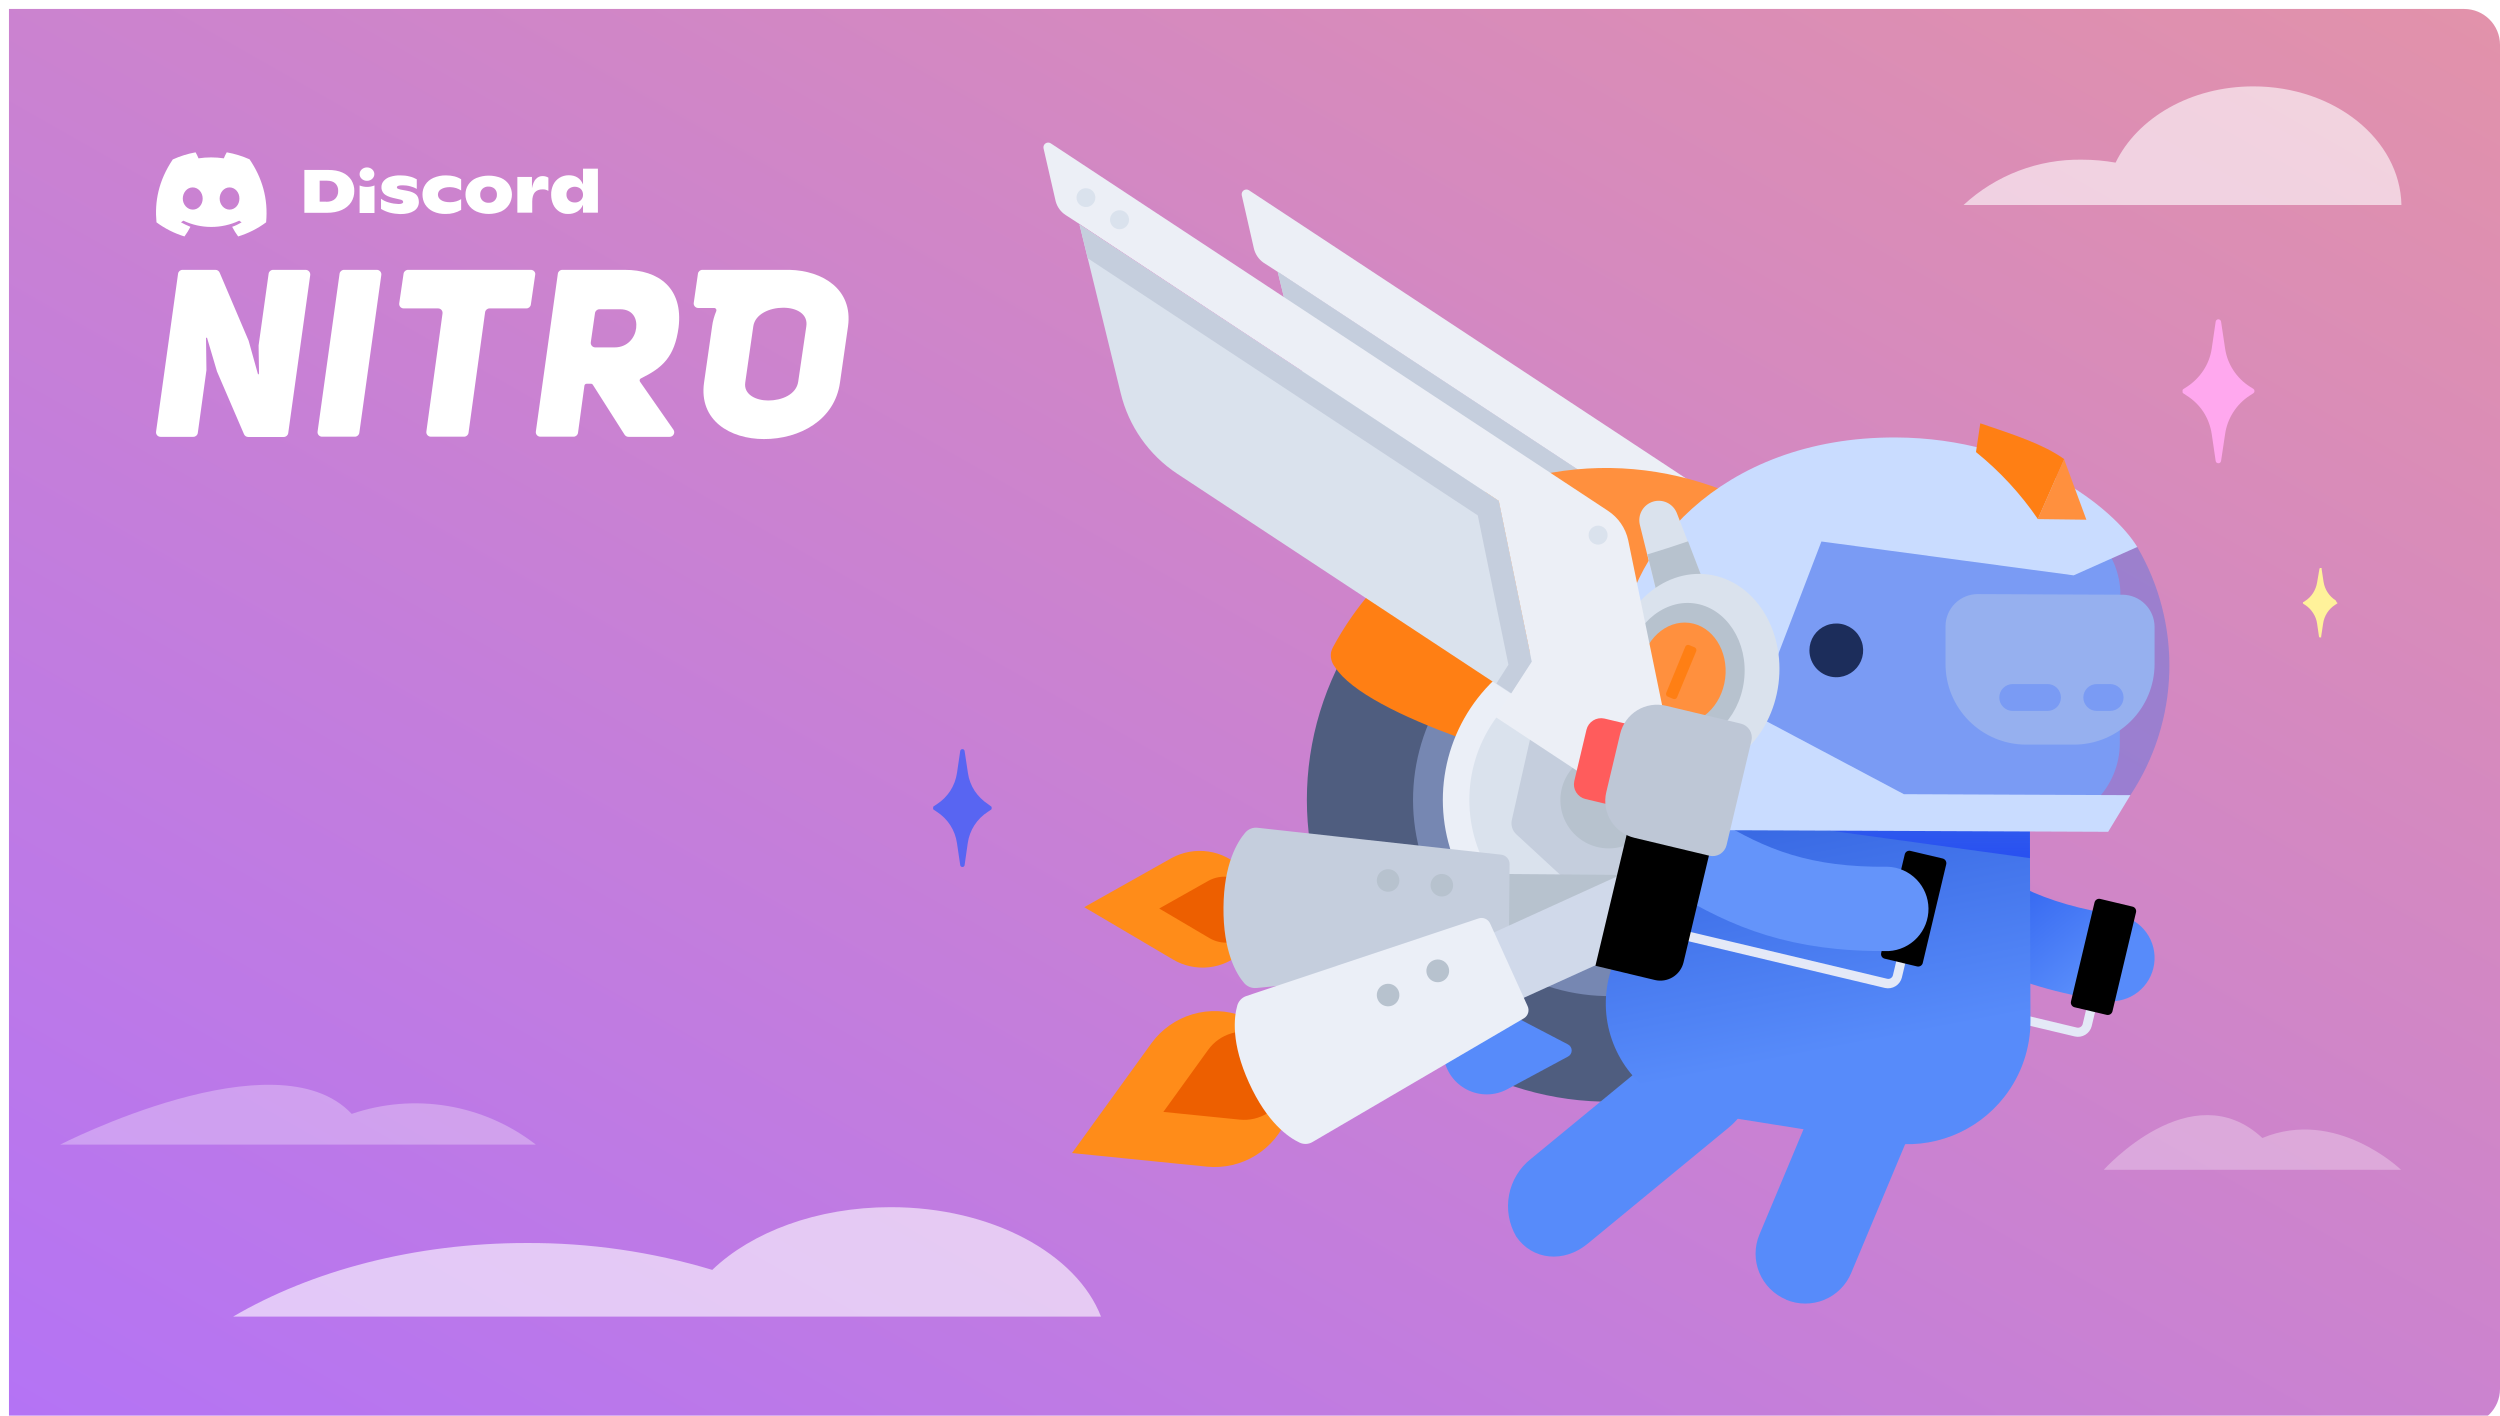 <svg width="279" height="158" viewBox="0 0 279 158" fill="none" xmlns="http://www.w3.org/2000/svg">
<g filter="url(#filter0_d)">
<path d="M1 0H275C277.209 0 279 1.791 279 4V154C279 156.209 277.209 158 275 158H1V0Z" fill="url(#paint0_linear)"/>
<path d="M88.12 29.115H78.386C78.137 29.115 77.92 29.302 77.889 29.552L77.423 32.795C77.377 33.092 77.609 33.372 77.92 33.372H79.705C79.892 33.372 80 33.56 79.938 33.715C79.721 34.23 79.55 34.807 79.472 35.415L78.572 41.7C77.982 45.91 81.46 48 85.263 48C89.238 48 93.15 45.895 93.74 41.7L94.641 35.415C95.2 31.298 91.831 29.209 88.12 29.115ZM89.983 35.431L89.083 41.575C88.881 43.025 87.251 43.696 85.745 43.696C84.347 43.696 82.981 43.025 83.168 41.7L84.068 35.415C84.27 34.043 85.9 33.341 87.406 33.341C88.912 33.341 90.201 34.043 89.983 35.431Z" fill="white"/>
<path d="M34.107 29.115H30.474C30.226 29.115 30.009 29.302 29.978 29.552L28.86 37.552V37.567L28.906 40.655C28.906 40.718 28.86 40.78 28.798 40.795L27.758 37.068V37.053L24.513 29.427C24.435 29.24 24.249 29.115 24.047 29.115H20.367C20.119 29.115 19.902 29.302 19.871 29.552L17.418 47.174C17.371 47.486 17.619 47.751 17.914 47.751H21.578C21.827 47.751 22.044 47.563 22.075 47.314L23.038 40.312V40.297L22.991 36.71L23.1 36.678L24.202 40.406V40.421L27.23 47.454C27.307 47.642 27.494 47.766 27.695 47.766H31.67C31.918 47.766 32.136 47.579 32.167 47.33L34.62 29.708C34.666 29.396 34.418 29.115 34.107 29.115Z" fill="white"/>
<path d="M42.056 29.115H38.392C38.144 29.115 37.927 29.302 37.895 29.552L35.443 47.158C35.396 47.47 35.644 47.735 35.939 47.735H39.603C39.852 47.735 40.069 47.548 40.1 47.298L42.553 29.692C42.6 29.396 42.367 29.115 42.056 29.115Z" fill="white"/>
<path d="M59.243 29.115H45.534C45.286 29.115 45.068 29.302 45.037 29.552L44.556 32.842C44.509 33.154 44.742 33.419 45.053 33.419H48.887C49.198 33.419 49.431 33.684 49.384 33.996L47.583 47.158C47.537 47.47 47.785 47.735 48.08 47.735H51.791C52.039 47.735 52.257 47.548 52.288 47.298L54.135 33.856C54.166 33.606 54.383 33.419 54.632 33.419H58.746C58.995 33.419 59.212 33.232 59.243 32.983L59.724 29.692C59.802 29.396 59.553 29.115 59.243 29.115Z" fill="white"/>
<path d="M69.723 29.115H62.752C62.503 29.115 62.286 29.302 62.255 29.552L59.802 47.158C59.755 47.47 60.004 47.735 60.299 47.735H64.009C64.258 47.735 64.475 47.548 64.506 47.298L65.22 42.043C65.236 41.918 65.344 41.825 65.469 41.825H65.95C66.043 41.825 66.121 41.871 66.167 41.949L69.707 47.517C69.8 47.657 69.955 47.751 70.142 47.751H74.737C75.141 47.751 75.389 47.283 75.156 46.955L71.43 41.606C71.337 41.482 71.384 41.294 71.523 41.232C73.899 40.062 75.281 38.877 75.731 35.54C76.259 31.174 73.542 29.115 69.723 29.115ZM70.996 35.618C70.871 36.694 70.033 37.77 68.589 37.77H66.431C66.121 37.77 65.888 37.489 65.934 37.193L66.4 33.949C66.431 33.7 66.648 33.513 66.897 33.513H69.21C70.576 33.513 71.135 34.495 70.996 35.618Z" fill="white"/>
<path d="M33.968 17.965H36.607C37.243 17.965 37.787 18.058 38.222 18.261C38.625 18.433 38.967 18.729 39.215 19.103C39.433 19.477 39.557 19.898 39.541 20.32C39.541 20.756 39.433 21.177 39.2 21.552C38.951 21.941 38.579 22.238 38.16 22.425C37.694 22.643 37.104 22.752 36.421 22.752H33.968V17.965ZM36.405 21.52C36.84 21.52 37.166 21.411 37.399 21.193C37.632 20.959 37.756 20.647 37.74 20.304C37.756 19.992 37.647 19.696 37.43 19.477C37.228 19.275 36.917 19.166 36.498 19.166H35.675V21.505H36.405V21.52Z" fill="white"/>
<path d="M43.516 22.737C43.174 22.643 42.833 22.503 42.522 22.316V21.177C42.786 21.38 43.096 21.52 43.407 21.599C43.764 21.708 44.121 21.754 44.494 21.77C44.618 21.77 44.742 21.754 44.866 21.708C44.944 21.661 44.991 21.614 44.991 21.552C44.991 21.489 44.975 21.427 44.928 21.38C44.851 21.318 44.758 21.287 44.665 21.271L43.857 21.084C43.392 20.975 43.066 20.819 42.864 20.632C42.662 20.429 42.553 20.148 42.569 19.867C42.569 19.618 42.662 19.368 42.833 19.181C43.034 18.963 43.283 18.807 43.562 18.729C43.919 18.62 44.292 18.558 44.68 18.573C45.037 18.573 45.379 18.604 45.72 18.698C46 18.76 46.264 18.869 46.512 19.01V20.086C46.279 19.945 46.031 19.852 45.782 19.79C45.503 19.712 45.208 19.68 44.928 19.68C44.509 19.68 44.292 19.758 44.292 19.899C44.292 19.961 44.323 20.023 44.385 20.055C44.494 20.101 44.618 20.133 44.742 20.164L45.425 20.288C45.86 20.366 46.202 20.507 46.419 20.694C46.636 20.881 46.745 21.177 46.745 21.552C46.745 21.957 46.543 22.331 46.202 22.534C45.844 22.768 45.332 22.893 44.665 22.893C44.276 22.877 43.888 22.83 43.516 22.737Z" fill="white"/>
<path d="M48.329 22.597C47.971 22.425 47.661 22.16 47.444 21.817C47.242 21.489 47.149 21.099 47.149 20.71C47.149 20.32 47.242 19.945 47.459 19.618C47.676 19.275 47.987 19.025 48.36 18.854C48.81 18.667 49.291 18.558 49.773 18.573C50.456 18.573 51.014 18.713 51.465 19.01V20.257C51.294 20.148 51.108 20.055 50.906 19.992C50.688 19.93 50.456 19.883 50.223 19.883C49.803 19.883 49.477 19.961 49.229 20.117C48.888 20.304 48.779 20.725 48.965 21.068C49.027 21.177 49.12 21.271 49.229 21.333C49.462 21.489 49.788 21.567 50.238 21.567C50.471 21.567 50.688 21.536 50.906 21.474C51.108 21.411 51.294 21.333 51.465 21.224V22.425C50.937 22.737 50.347 22.893 49.741 22.877C49.26 22.893 48.763 22.799 48.329 22.597Z" fill="white"/>
<path d="M53.157 22.597C52.784 22.425 52.474 22.16 52.257 21.817C52.055 21.489 51.946 21.099 51.946 20.71C51.946 20.32 52.039 19.945 52.257 19.618C52.474 19.291 52.784 19.025 53.157 18.869C54.042 18.511 55.051 18.511 55.936 18.869C56.293 19.025 56.604 19.291 56.821 19.618C57.023 19.945 57.132 20.335 57.132 20.71C57.132 21.099 57.023 21.489 56.821 21.817C56.604 22.16 56.293 22.425 55.936 22.597C55.036 22.971 54.042 22.971 53.157 22.597ZM55.206 21.38C55.377 21.209 55.47 20.959 55.455 20.725C55.47 20.476 55.377 20.242 55.206 20.07C55.02 19.899 54.772 19.821 54.523 19.821C54.275 19.805 54.026 19.899 53.84 20.07C53.669 20.242 53.576 20.476 53.592 20.725C53.576 20.975 53.669 21.209 53.84 21.38C54.026 21.552 54.275 21.645 54.523 21.63C54.787 21.645 55.036 21.552 55.206 21.38Z" fill="white"/>
<path d="M61.199 18.823V20.304C60.997 20.179 60.764 20.117 60.532 20.133C60.175 20.133 59.895 20.242 59.693 20.46C59.507 20.678 59.398 21.021 59.398 21.489V22.737H57.737V18.745H59.367V20.008C59.46 19.54 59.6 19.197 59.802 18.979C60.004 18.76 60.283 18.636 60.578 18.651C60.795 18.651 61.013 18.713 61.199 18.823Z" fill="white"/>
<path d="M66.726 17.825V22.737H65.065V21.848C64.941 22.16 64.708 22.44 64.428 22.612C64.102 22.799 63.745 22.893 63.373 22.877C63.031 22.893 62.69 22.784 62.395 22.596C62.115 22.409 61.882 22.144 61.742 21.832C61.587 21.489 61.51 21.115 61.51 20.741C61.494 20.351 61.587 19.961 61.742 19.618C61.898 19.29 62.146 19.025 62.441 18.838C62.752 18.651 63.109 18.557 63.466 18.557C64.258 18.557 64.785 18.901 65.065 19.587V17.825H66.726ZM64.817 21.349C64.987 21.177 65.081 20.943 65.065 20.709C65.065 20.476 64.972 20.242 64.817 20.086C64.428 19.758 63.87 19.758 63.466 20.086C63.295 20.257 63.202 20.476 63.217 20.709C63.202 20.943 63.295 21.177 63.466 21.349C63.652 21.52 63.885 21.598 64.133 21.598C64.397 21.614 64.63 21.52 64.817 21.349Z" fill="white"/>
<path d="M27.851 16.78C27.044 16.421 26.19 16.156 25.305 16C25.18 16.218 25.072 16.437 24.979 16.671C24.047 16.53 23.085 16.53 22.153 16.671C22.06 16.437 21.951 16.218 21.827 16C20.958 16.156 20.104 16.421 19.281 16.795C17.682 19.181 17.247 21.505 17.464 23.813C18.412 24.515 19.467 25.045 20.585 25.388C20.833 25.045 21.066 24.686 21.253 24.312C20.895 24.172 20.538 24 20.197 23.813C20.29 23.75 20.368 23.688 20.461 23.626C22.433 24.561 24.715 24.561 26.702 23.626C26.78 23.688 26.873 23.766 26.966 23.813C26.624 24.016 26.283 24.187 25.91 24.312C26.096 24.686 26.329 25.045 26.578 25.388C27.696 25.045 28.751 24.515 29.698 23.813C29.947 21.146 29.248 18.838 27.851 16.78ZM21.517 22.394C20.911 22.394 20.399 21.832 20.399 21.162C20.399 20.491 20.88 19.914 21.501 19.914C22.122 19.914 22.619 20.476 22.619 21.162C22.619 21.848 22.137 22.394 21.517 22.394ZM25.615 22.394C25.01 22.394 24.513 21.832 24.513 21.162C24.513 20.491 24.994 19.914 25.615 19.914C26.236 19.914 26.733 20.476 26.718 21.162C26.718 21.848 26.236 22.394 25.615 22.394Z" fill="white"/>
<path d="M40.954 19.181C41.408 19.181 41.777 18.846 41.777 18.433C41.777 18.019 41.408 17.684 40.954 17.684C40.5 17.684 40.131 18.019 40.131 18.433C40.131 18.846 40.5 19.181 40.954 19.181Z" fill="white"/>
<path d="M40.131 19.696C40.659 19.914 41.265 19.914 41.792 19.696V22.768H40.131V19.696Z" fill="white"/>
</g>
<path d="M39.25 124.31C42.691 123.134 46.371 122.831 49.958 123.43C53.545 124.029 56.927 125.51 59.8 127.74H6.71C6.71 127.74 30.85 115.36 39.25 124.31Z" fill="white" fill-opacity="0.3"/>
<path d="M252.48 127C260.73 123.57 267.96 130.55 267.96 130.55H234.78C234.78 130.55 244.56 119.63 252.48 127Z" fill="white" fill-opacity="0.3"/>
<path d="M268 22.88C267.85 15.54 260.51 9.64 251.47 9.64C244.47 9.64 238.52 13.16 236.1 18.15C234.872 17.933 233.627 17.822 232.38 17.82C227.476 17.733 222.728 19.546 219.13 22.88H268Z" fill="white" fill-opacity="0.6"/>
<path d="M99.4 134.72C91.15 134.72 83.87 137.51 79.49 141.72C72.77 139.699 65.787 138.688 58.77 138.72C46.26 138.72 34.77 141.81 26.02 146.93H122.87C120.15 139.91 110.68 134.72 99.4 134.72Z" fill="white" fill-opacity="0.6"/>
<path d="M143.7 124.63C143.018 126.417 141.768 127.93 140.142 128.937C138.515 129.943 136.603 130.387 134.7 130.2L119.64 128.68L128.51 116.41C129.642 114.864 131.251 113.734 133.088 113.192C134.926 112.65 136.89 112.726 138.68 113.41C140.829 114.238 142.563 115.883 143.503 117.985C144.444 120.087 144.514 122.476 143.7 124.63Z" fill="#FF8C19"/>
<path d="M143.45 121.8C143.066 122.814 142.357 123.672 141.435 124.241C140.513 124.811 139.428 125.06 138.35 124.95L129.83 124.09L134.83 117.16C135.466 116.28 136.374 115.635 137.413 115.324C138.453 115.013 139.566 115.054 140.58 115.44C141.186 115.669 141.742 116.015 142.214 116.458C142.687 116.902 143.067 117.434 143.334 118.025C143.6 118.616 143.748 119.253 143.768 119.901C143.788 120.549 143.68 121.194 143.45 121.8Z" fill="#ED5F00"/>
<path d="M138.72 106.16C137.694 107.155 136.368 107.782 134.948 107.945C133.528 108.108 132.095 107.797 130.87 107.06L121 101.24L130.73 95.77C131.99 95.079 133.441 94.819 134.862 95.031C136.283 95.242 137.596 95.912 138.6 96.94C139.213 97.537 139.703 98.25 140.041 99.037C140.379 99.823 140.558 100.669 140.57 101.525C140.581 102.381 140.423 103.231 140.106 104.027C139.788 104.822 139.318 105.547 138.72 106.16Z" fill="#FF8C19"/>
<path d="M139.39 104.16C138.811 104.725 138.062 105.083 137.259 105.177C136.455 105.271 135.644 105.096 134.95 104.68L129.37 101.39L134.87 98.29C135.584 97.902 136.404 97.757 137.207 97.878C138.011 97.999 138.752 98.379 139.32 98.96C139.667 99.296 139.944 99.698 140.135 100.142C140.327 100.585 140.428 101.062 140.435 101.545C140.441 102.029 140.353 102.508 140.173 102.957C139.994 103.406 139.728 103.814 139.39 104.16Z" fill="#ED5F00"/>
<path d="M211.39 100.91L211.62 101.11C217.77 106.33 224.12 110.11 235.13 111.72C236.37 111.844 237.61 111.485 238.592 110.717C239.574 109.95 240.223 108.833 240.402 107.6C240.581 106.366 240.277 105.111 239.554 104.096C238.831 103.081 237.744 102.384 236.52 102.15C227.72 100.88 223.03 98.1 217.88 93.74C216.92 92.943 215.689 92.548 214.445 92.637C213.2 92.726 212.038 93.292 211.201 94.217C210.364 95.142 209.916 96.354 209.951 97.601C209.987 98.848 210.502 100.034 211.39 100.91Z" fill="url(#paint1_linear)"/>
<path fill-rule="evenodd" clip-rule="evenodd" d="M189.37 61.16L142.59 30.32L147.18 49.13C148.069 52.82 150.324 56.036 153.49 58.13L190.73 82.68L193.06 79.14L189.37 61.16Z" fill="#DAE2ED"/>
<path fill-rule="evenodd" clip-rule="evenodd" d="M201.56 62.23L139.38 21.23C139.292 21.175 139.189 21.146 139.085 21.149C138.981 21.152 138.88 21.185 138.794 21.245C138.709 21.304 138.643 21.388 138.605 21.485C138.567 21.582 138.558 21.688 138.58 21.79L139.92 27.67C140.061 28.333 140.447 28.918 141 29.31L142.55 30.31L189.33 61.15L193.02 79.09L190.69 82.63L189 85.28L204.67 95.61L208.74 89.43L203.85 65.58C203.559 64.205 202.736 63 201.56 62.23Z" fill="#ECEFF6"/>
<path fill-rule="evenodd" clip-rule="evenodd" d="M193.06 79.1L189.37 61.16L142.59 30.32L143.51 34.1L187 62.79L190.43 79.45L189.04 81.54L190.7 82.64L193.06 79.1Z" fill="#C5CEDD"/>
<path fill-rule="evenodd" clip-rule="evenodd" d="M212.5 82.3C213.876 88.819 213.289 95.599 210.812 101.784C208.335 107.969 204.08 113.281 198.585 117.048C193.089 120.815 186.6 122.868 179.938 122.947C173.276 123.027 166.74 121.129 161.157 117.494C155.573 113.859 151.192 108.651 148.569 102.526C145.945 96.402 145.196 89.638 146.417 83.088C147.637 76.538 150.772 70.497 155.426 65.729C160.079 60.961 166.042 57.68 172.56 56.3C176.89 55.383 181.358 55.329 185.708 56.14C190.059 56.951 194.208 58.611 197.917 61.025C201.626 63.44 204.823 66.561 207.325 70.212C209.827 73.862 211.586 77.97 212.5 82.3Z" fill="#4F5D7F"/>
<path fill-rule="evenodd" clip-rule="evenodd" d="M201 84.74C201.896 88.973 201.518 93.377 199.912 97.396C198.307 101.414 195.547 104.867 191.98 107.317C188.413 109.767 184.2 111.105 179.874 111.163C175.547 111.22 171.3 109.993 167.67 107.638C164.04 105.282 161.189 101.904 159.478 97.929C157.768 93.955 157.273 89.562 158.057 85.306C158.842 81.051 160.87 77.123 163.885 74.02C166.901 70.916 170.769 68.776 175 67.87C177.815 67.268 180.721 67.228 183.552 67.75C186.383 68.272 189.083 69.348 191.497 70.915C193.912 72.482 195.994 74.509 197.625 76.881C199.256 79.254 200.402 81.924 201 84.74Z" fill="#7687B2"/>
<path fill-rule="evenodd" clip-rule="evenodd" d="M207.59 68.59C206.45 73.59 190.34 82.68 180.09 87.41C172.09 85.57 152.52 80.04 148.96 74.41C148.781 74.181 148.652 73.916 148.581 73.633C148.51 73.351 148.5 73.057 148.55 72.77C148.602 72.568 148.679 72.373 148.78 72.19C151.184 67.749 154.525 63.883 158.57 60.859C162.616 57.836 167.27 55.728 172.21 54.68C184.8 52.01 197.91 56.74 207.27 67.31C207.435 67.474 207.551 67.68 207.608 67.906C207.664 68.131 207.658 68.368 207.59 68.59Z" fill="#FF7F14"/>
<path fill-rule="evenodd" clip-rule="evenodd" d="M180.27 89.17C180.27 89.17 153.27 62.84 157.37 59.68C161.642 56.401 166.593 54.119 171.86 53C186.05 50 199.53 56 208.54 66.16C214.92 73.41 180.27 89.17 180.27 89.17Z" fill="#FF903E"/>
<path fill-rule="evenodd" clip-rule="evenodd" d="M197.66 85.44C198.417 89.022 198.095 92.747 196.736 96.146C195.377 99.545 193.04 102.465 190.023 104.537C187.005 106.609 183.441 107.74 179.78 107.787C176.12 107.835 172.527 106.796 169.457 104.803C166.386 102.81 163.975 99.952 162.528 96.589C161.081 93.227 160.663 89.511 161.327 85.911C161.991 82.311 163.707 78.988 166.258 76.363C168.809 73.737 172.081 71.927 175.66 71.16C178.042 70.65 180.502 70.614 182.898 71.056C185.294 71.498 187.58 72.408 189.623 73.734C191.667 75.061 193.429 76.778 194.808 78.787C196.187 80.795 197.156 83.056 197.66 85.44Z" fill="#EBEFF7"/>
<path fill-rule="evenodd" clip-rule="evenodd" d="M194.78 86.05C195.419 89.062 195.15 92.196 194.008 95.055C192.865 97.915 190.901 100.371 188.363 102.114C185.825 103.857 182.827 104.809 179.748 104.848C176.669 104.888 173.648 104.013 171.066 102.336C168.484 100.658 166.457 98.253 165.242 95.424C164.027 92.594 163.678 89.469 164.239 86.441C164.801 83.414 166.247 80.621 168.396 78.415C170.544 76.21 173.298 74.69 176.31 74.05C180.35 73.194 184.566 73.976 188.029 76.227C191.493 78.477 193.921 82.01 194.78 86.05Z" fill="#DAE2ED"/>
<path fill-rule="evenodd" clip-rule="evenodd" d="M172 80.7L181.4 77.77C181.682 77.681 181.982 77.669 182.27 77.734C182.558 77.799 182.824 77.939 183.04 78.14L190.28 84.81C190.496 85.012 190.656 85.266 190.744 85.549C190.831 85.831 190.844 86.131 190.78 86.42L188.64 96C188.575 96.287 188.436 96.552 188.236 96.769C188.035 96.984 187.782 97.144 187.5 97.23L178.1 100.16C177.818 100.249 177.518 100.261 177.23 100.196C176.942 100.131 176.676 99.991 176.46 99.79L169.22 93.11C169.004 92.91 168.844 92.658 168.756 92.377C168.668 92.096 168.656 91.797 168.72 91.51L170.89 81.9C170.955 81.621 171.091 81.363 171.286 81.153C171.481 80.942 171.727 80.786 172 80.7Z" fill="#C5CEDD"/>
<path fill-rule="evenodd" clip-rule="evenodd" d="M184.82 88.16C185.042 89.205 184.949 90.292 184.553 91.284C184.158 92.276 183.476 93.129 182.596 93.734C181.715 94.339 180.675 94.669 179.607 94.683C178.539 94.696 177.491 94.393 176.595 93.811C175.699 93.228 174.997 92.394 174.575 91.412C174.154 90.43 174.034 89.346 174.229 88.295C174.424 87.245 174.927 86.276 175.673 85.512C176.419 84.747 177.375 84.221 178.42 84C179.113 83.852 179.829 83.842 180.527 83.971C181.224 84.1 181.889 84.365 182.483 84.752C183.078 85.138 183.59 85.638 183.991 86.223C184.392 86.808 184.674 87.466 184.82 88.16Z" fill="#B7C2CE"/>
<path fill-rule="evenodd" clip-rule="evenodd" d="M231.55 115.67L207.38 109.92C207.275 109.865 207.192 109.777 207.143 109.67C207.094 109.562 207.082 109.441 207.11 109.326C207.137 109.211 207.202 109.109 207.295 109.035C207.387 108.962 207.502 108.921 207.62 108.92L231.79 114.68C231.928 114.71 232.072 114.685 232.191 114.61C232.311 114.536 232.397 114.417 232.43 114.28L233.35 110.42C233.349 110.339 233.367 110.26 233.402 110.187C233.436 110.114 233.487 110.051 233.55 110C233.613 109.95 233.687 109.915 233.765 109.898C233.844 109.88 233.925 109.881 234.004 109.9C234.082 109.919 234.155 109.955 234.217 110.006C234.279 110.057 234.329 110.122 234.362 110.195C234.396 110.269 234.412 110.349 234.41 110.429C234.408 110.51 234.387 110.589 234.35 110.66L233.43 114.53C233.326 114.927 233.072 115.268 232.721 115.481C232.37 115.693 231.95 115.761 231.55 115.67Z" fill="#E4E9F7"/>
<path fill-rule="evenodd" clip-rule="evenodd" d="M235.11 113.26L231.51 112.41C231.375 112.375 231.259 112.288 231.186 112.169C231.113 112.049 231.09 111.906 231.12 111.77L233.75 100.71C233.783 100.573 233.869 100.456 233.989 100.382C234.109 100.309 234.253 100.287 234.39 100.32L237.99 101.18C238.057 101.195 238.121 101.224 238.177 101.264C238.233 101.304 238.281 101.355 238.317 101.413C238.353 101.472 238.377 101.537 238.388 101.605C238.399 101.673 238.396 101.743 238.38 101.81L235.75 112.87C235.715 113.005 235.628 113.121 235.509 113.194C235.389 113.267 235.246 113.29 235.11 113.26Z" fill="black"/>
<path fill-rule="evenodd" clip-rule="evenodd" d="M213.93 107.85L210.33 106.99C210.193 106.957 210.076 106.871 210.002 106.751C209.929 106.631 209.907 106.487 209.94 106.35L212.57 95.35C212.585 95.282 212.614 95.217 212.655 95.16C212.695 95.103 212.747 95.055 212.807 95.019C212.867 94.982 212.933 94.958 213.002 94.948C213.072 94.938 213.142 94.942 213.21 94.96L216.81 95.81C216.945 95.846 217.061 95.932 217.134 96.051C217.207 96.171 217.23 96.314 217.2 96.45L214.57 107.51C214.526 107.637 214.436 107.743 214.317 107.806C214.198 107.87 214.06 107.885 213.93 107.85Z" fill="black"/>
<path d="M212.69 105.09L211.76 108.96C211.696 109.233 211.526 109.469 211.288 109.617C211.05 109.765 210.763 109.813 210.49 109.75L186.32 104" stroke="#2F3849" stroke-width="12.02"/>
<path d="M199.33 145.05C200.004 145.332 200.727 145.478 201.458 145.48C202.189 145.481 202.913 145.339 203.588 145.06C204.264 144.781 204.877 144.372 205.394 143.855C205.911 143.339 206.321 142.725 206.6 142.05L213.72 125.05C214.284 123.688 214.285 122.158 213.722 120.795C213.16 119.432 212.08 118.348 210.72 117.78C209.359 117.217 207.831 117.216 206.47 117.778C205.108 118.341 204.026 119.42 203.46 120.78C201.46 125.63 198.39 132.9 196.35 137.78C196.068 138.453 195.922 139.176 195.921 139.906C195.919 140.636 196.062 141.359 196.341 142.034C196.62 142.708 197.029 143.321 197.545 143.837C198.062 144.353 198.675 144.762 199.35 145.04L199.33 145.05Z" fill="#578BFA"/>
<path d="M177.18 138.8L192.97 125.8C195.41 123.8 196.43 120.28 195.15 117.64C193.6 114.44 189.67 113.84 186.81 116.2L170.86 129.32C169.584 130.324 168.714 131.756 168.411 133.351C168.108 134.947 168.392 136.598 169.21 138C171 140.63 174.52 141 177.18 138.8Z" fill="#578BFA"/>
<path d="M192.47 82.42L226.53 91L226.6 113.88C226.616 116.979 225.584 119.992 223.67 122.43C222.156 124.363 220.152 125.855 217.865 126.751C215.579 127.646 213.094 127.912 210.67 127.52L189.62 124.17C187.09 123.769 184.747 122.591 182.916 120.799C181.085 119.008 179.856 116.691 179.4 114.17C178.93 111.551 179.319 108.85 180.51 106.47L192.47 82.42Z" fill="url(#paint2_linear)"/>
<path d="M226.54 95.77L226.53 85.9L220.95 86.2L184.97 90.05L226.54 95.77Z" fill="url(#paint3_linear)"/>
<path d="M168.17 113L174.99 116.56C175.114 116.624 175.218 116.721 175.29 116.84C175.362 116.959 175.401 117.096 175.401 117.235C175.401 117.374 175.362 117.511 175.29 117.63C175.218 117.749 175.114 117.846 174.99 117.91L168.21 121.56C167.518 121.931 166.746 122.128 165.961 122.135C165.176 122.141 164.4 121.957 163.702 121.598C163.004 121.239 162.403 120.716 161.951 120.074C161.5 119.431 161.211 118.689 161.11 117.91C160.998 117.031 161.129 116.137 161.489 115.327C161.849 114.517 162.424 113.821 163.152 113.315C163.88 112.809 164.732 112.512 165.617 112.457C166.502 112.401 167.385 112.589 168.17 113Z" fill="#578BFA"/>
<path fill-rule="evenodd" clip-rule="evenodd" d="M210.37 110.26L186.2 104.51C186.063 104.477 185.946 104.391 185.872 104.271C185.799 104.151 185.777 104.007 185.81 103.87C185.825 103.803 185.854 103.739 185.894 103.683C185.934 103.627 185.985 103.579 186.043 103.543C186.102 103.507 186.167 103.483 186.235 103.472C186.303 103.461 186.373 103.464 186.44 103.48L210.61 109.23C210.747 109.263 210.891 109.241 211.011 109.168C211.131 109.094 211.217 108.977 211.25 108.84L212.17 104.97C212.171 104.89 212.19 104.811 212.225 104.739C212.261 104.668 212.312 104.605 212.376 104.556C212.439 104.507 212.513 104.473 212.591 104.456C212.67 104.44 212.751 104.442 212.829 104.461C212.906 104.48 212.979 104.517 213.04 104.569C213.101 104.62 213.15 104.685 213.183 104.758C213.216 104.831 213.232 104.91 213.23 104.99C213.227 105.07 213.207 105.149 213.17 105.22L212.25 109.09C212.15 109.491 211.898 109.838 211.547 110.056C211.196 110.274 210.774 110.348 210.37 110.26Z" fill="#E4E9F7"/>
<path fill-rule="evenodd" clip-rule="evenodd" d="M213.93 107.85L210.33 106.99C210.193 106.957 210.076 106.871 210.002 106.751C209.929 106.631 209.907 106.487 209.94 106.35L212.57 95.35C212.585 95.282 212.614 95.217 212.655 95.16C212.695 95.103 212.747 95.055 212.807 95.019C212.867 94.982 212.933 94.958 213.002 94.948C213.072 94.938 213.142 94.942 213.21 94.96L216.81 95.81C216.945 95.846 217.061 95.932 217.134 96.051C217.207 96.171 217.23 96.314 217.2 96.45L214.57 107.51C214.526 107.637 214.436 107.743 214.317 107.806C214.198 107.87 214.06 107.885 213.93 107.85Z" fill="black"/>
<path d="M186.36 99.28L186.61 99.44C193.29 103.54 199.95 106.25 210.77 106.14C211.981 106.073 213.119 105.541 213.948 104.656C214.776 103.771 215.232 102.6 215.219 101.387C215.206 100.175 214.726 99.014 213.878 98.146C213.031 97.279 211.882 96.772 210.67 96.73C202.04 96.82 197.11 94.85 191.52 91.43C190.479 90.798 189.234 90.594 188.046 90.862C186.859 91.13 185.821 91.848 185.152 92.865C184.484 93.883 184.236 95.12 184.461 96.316C184.686 97.513 185.367 98.575 186.36 99.28Z" fill="#6494FA"/>
<path fill-rule="evenodd" clip-rule="evenodd" d="M194.07 91.79L221.75 91.91C224.125 91.91 226.404 90.972 228.089 89.299C229.775 87.626 230.732 85.355 230.75 82.98L230.82 66.37C230.82 63.995 229.881 61.717 228.209 60.031C226.536 58.345 224.265 57.389 221.89 57.37L194.21 57.25C191.835 57.25 189.557 58.188 187.871 59.861C186.185 61.534 185.228 63.805 185.21 66.18L185.14 82.79C185.14 85.165 186.079 87.444 187.751 89.129C189.424 90.815 191.695 91.772 194.07 91.79Z" fill="#80A7FF"/>
<path fill-rule="evenodd" clip-rule="evenodd" d="M199.9 91.82L227.57 91.94C229.947 91.94 232.227 91 233.913 89.325C235.599 87.65 236.554 85.377 236.57 83L236.64 66.4C236.64 64.025 235.701 61.746 234.029 60.061C232.356 58.375 230.085 57.419 227.71 57.4L200.03 57.27C197.653 57.27 195.373 58.21 193.687 59.885C192.001 61.56 191.046 63.834 191.03 66.21L191 82.8C190.995 85.173 191.927 87.453 193.594 89.142C195.26 90.831 197.527 91.794 199.9 91.82Z" fill="#9CB8FF"/>
<path fill-rule="evenodd" clip-rule="evenodd" d="M187.84 80.74H194.44L194.51 64.59H187.91C186.319 64.59 184.793 65.222 183.667 66.347C182.542 67.472 181.91 68.999 181.91 70.59V74.78C181.92 76.352 182.548 77.858 183.657 78.972C184.766 80.087 186.268 80.722 187.84 80.74Z" fill="#9CB8FF"/>
<path fill-rule="evenodd" clip-rule="evenodd" d="M194.46 77.18V68.18C194.46 68.021 194.397 67.868 194.284 67.756C194.172 67.643 194.019 67.58 193.86 67.58H187.86C187.064 67.58 186.301 67.896 185.739 68.459C185.176 69.021 184.86 69.784 184.86 70.58V74.77C184.86 75.566 185.176 76.329 185.739 76.891C186.301 77.454 187.064 77.77 187.86 77.77H193.86C194.017 77.77 194.169 77.708 194.281 77.598C194.393 77.487 194.457 77.337 194.46 77.18Z" fill="#80A7FF"/>
<path fill-rule="evenodd" clip-rule="evenodd" d="M204.87 75.58C205.466 75.592 206.052 75.426 206.553 75.104C207.054 74.781 207.448 74.317 207.684 73.77C207.92 73.223 207.988 72.618 207.879 72.032C207.771 71.447 207.49 70.906 207.073 70.481C206.656 70.055 206.121 69.763 205.538 69.643C204.954 69.522 204.348 69.578 203.796 69.803C203.245 70.028 202.772 70.413 202.44 70.907C202.108 71.402 201.93 71.984 201.93 72.58C201.93 73.365 202.238 74.119 202.787 74.68C203.337 75.241 204.085 75.564 204.87 75.58Z" fill="black"/>
<path fill-rule="evenodd" clip-rule="evenodd" d="M226.06 83.1H231.45C233.827 83.1 236.107 82.16 237.793 80.485C239.479 78.81 240.434 76.537 240.45 74.16V69.97C240.45 69.02 240.075 68.109 239.406 67.435C238.738 66.761 237.83 66.378 236.88 66.37L220.72 66.3C219.77 66.3 218.859 66.675 218.185 67.344C217.511 68.012 217.128 68.92 217.12 69.87V74.06C217.109 76.444 218.045 78.734 219.721 80.429C221.397 82.123 223.677 83.084 226.06 83.1Z" fill="#CBDAF7"/>
<path fill-rule="evenodd" clip-rule="evenodd" d="M228.51 76.34H224.62C224.222 76.34 223.841 76.498 223.559 76.779C223.278 77.061 223.12 77.442 223.12 77.84C223.12 78.238 223.278 78.619 223.559 78.901C223.841 79.182 224.222 79.34 224.62 79.34H228.5C228.898 79.34 229.279 79.182 229.561 78.901C229.842 78.619 230 78.238 230 77.84C230 77.442 229.842 77.061 229.561 76.779C229.279 76.498 228.898 76.34 228.5 76.34H228.51ZM235.51 76.34H234C233.602 76.34 233.221 76.498 232.939 76.779C232.658 77.061 232.5 77.442 232.5 77.84C232.5 78.238 232.658 78.619 232.939 78.901C233.221 79.182 233.602 79.34 234 79.34H235.49C235.888 79.34 236.269 79.182 236.551 78.901C236.832 78.619 236.99 78.238 236.99 77.84C236.99 77.442 236.832 77.061 236.551 76.779C236.269 76.498 235.888 76.34 235.49 76.34H235.51Z" fill="#9CB8FF"/>
<path fill-rule="evenodd" clip-rule="evenodd" d="M238.52 61.05C240.993 65.276 242.232 70.111 242.095 75.005C241.959 79.9 240.454 84.658 237.75 88.74L232.48 91.74L198.64 90.14L190.46 79.14L198.78 57.21L227.72 57.36L238.52 61.05Z" fill="#4871E5" fill-opacity="0.4"/>
<path fill-rule="evenodd" clip-rule="evenodd" d="M211.58 48.82C191.86 48.74 180.91 62 180.87 73C180.83 84 193.74 85 196.81 77.29L203.27 60.43L231.42 64.21L238.52 61.04C235.9 56.74 226.2 48.89 211.58 48.82Z" fill="#C9DCFF"/>
<path fill-rule="evenodd" clip-rule="evenodd" d="M194.68 79.19L212.47 88.63L237.75 88.74L235.27 92.83L192.77 92.65L190.54 84.5L194.68 79.19Z" fill="#C9DCFF"/>
<path fill-rule="evenodd" clip-rule="evenodd" d="M190.62 66.26L185.32 67.91L183 58.54C182.878 58.008 182.962 57.449 183.234 56.975C183.506 56.502 183.947 56.148 184.468 55.985C184.99 55.822 185.553 55.862 186.047 56.097C186.54 56.331 186.927 56.743 187.13 57.25L190.62 66.26Z" fill="#DAE2ED"/>
<path fill-rule="evenodd" clip-rule="evenodd" d="M183.85 61.87L185.32 67.87L190.62 66.22L188.39 60.41C186.88 60.93 185.37 61.41 183.85 61.87Z" fill="#B7C2CE"/>
<path fill-rule="evenodd" clip-rule="evenodd" d="M185.51 105.69L164.38 105.51L164.45 97.51L185.58 97.68L185.51 105.69Z" fill="#B7C2CE"/>
<path fill-rule="evenodd" clip-rule="evenodd" d="M167.43 107.64L140.21 110.26C139.953 110.284 139.695 110.245 139.456 110.148C139.218 110.05 139.006 109.897 138.84 109.7C137.97 108.7 136.5 106.17 136.54 101.29C136.58 96.41 138.09 93.94 138.98 92.91C139.147 92.716 139.36 92.566 139.599 92.474C139.838 92.381 140.096 92.349 140.35 92.38L167.53 95.38C167.79 95.41 168.03 95.534 168.203 95.73C168.377 95.926 168.472 96.178 168.47 96.44L168.38 106.56C168.391 106.694 168.375 106.828 168.332 106.956C168.29 107.083 168.223 107.201 168.134 107.302C168.045 107.402 167.937 107.484 167.816 107.542C167.696 107.601 167.564 107.634 167.43 107.64Z" fill="#C5CEDD"/>
<path fill-rule="evenodd" clip-rule="evenodd" d="M162.17 98.8C162.168 99.049 162.092 99.292 161.952 99.498C161.812 99.704 161.614 99.864 161.383 99.958C161.152 100.051 160.898 100.074 160.654 100.024C160.41 99.973 160.187 99.851 160.012 99.674C159.837 99.496 159.719 99.271 159.672 99.026C159.626 98.781 159.653 98.528 159.75 98.299C159.847 98.069 160.01 97.874 160.218 97.737C160.427 97.6 160.671 97.528 160.92 97.53C161.085 97.531 161.249 97.565 161.401 97.63C161.554 97.694 161.692 97.788 161.808 97.906C161.924 98.024 162.016 98.164 162.078 98.317C162.14 98.47 162.171 98.635 162.17 98.8ZM156.17 98.23C156.176 98.481 156.107 98.728 155.972 98.939C155.837 99.15 155.641 99.317 155.411 99.416C155.181 99.516 154.926 99.545 154.679 99.499C154.433 99.453 154.205 99.334 154.027 99.158C153.848 98.982 153.726 98.757 153.676 98.511C153.626 98.265 153.65 98.01 153.746 97.778C153.842 97.546 154.005 97.348 154.214 97.21C154.423 97.071 154.669 96.998 154.92 97C155.247 97.002 155.561 97.132 155.794 97.362C156.027 97.591 156.162 97.903 156.17 98.23Z" fill="#B7C2CE"/>
<path fill-rule="evenodd" clip-rule="evenodd" d="M185.55 104.32L166.43 113L163.12 105.7L182.24 97L185.55 104.32Z" fill="#D0D9EA"/>
<path fill-rule="evenodd" clip-rule="evenodd" d="M170.09 113.63L146.49 127.44C146.27 127.573 146.021 127.65 145.764 127.662C145.507 127.674 145.251 127.622 145.02 127.51C143.79 126.93 141.41 125.29 139.39 120.84C137.37 116.39 137.71 113.52 138.08 112.22C138.149 111.976 138.275 111.752 138.45 111.567C138.624 111.382 138.84 111.243 139.08 111.16L165 102.5C165.249 102.415 165.52 102.427 165.761 102.532C166.002 102.638 166.194 102.83 166.3 103.07L170.48 112.28C170.591 112.514 170.613 112.78 170.541 113.029C170.469 113.278 170.309 113.491 170.09 113.63Z" fill="#EBEFF7"/>
<path fill-rule="evenodd" clip-rule="evenodd" d="M161.61 107.82C161.714 108.049 161.748 108.303 161.708 108.551C161.667 108.799 161.554 109.03 161.383 109.213C161.211 109.397 160.989 109.526 160.745 109.583C160.5 109.64 160.244 109.624 160.008 109.536C159.773 109.448 159.569 109.292 159.423 109.087C159.276 108.883 159.193 108.64 159.185 108.389C159.177 108.138 159.243 107.89 159.376 107.676C159.508 107.463 159.701 107.294 159.93 107.19C160.236 107.051 160.585 107.039 160.9 107.158C161.215 107.276 161.471 107.514 161.61 107.82ZM156.06 110.53C156.162 110.757 156.195 111.009 156.154 111.255C156.113 111.501 156 111.728 155.829 111.91C155.659 112.091 155.438 112.218 155.196 112.275C154.953 112.331 154.699 112.314 154.466 112.226C154.233 112.138 154.032 111.983 153.887 111.781C153.742 111.578 153.66 111.337 153.652 111.088C153.644 110.84 153.709 110.594 153.841 110.382C153.972 110.171 154.163 110.003 154.39 109.9C154.541 109.831 154.704 109.793 154.87 109.788C155.035 109.782 155.201 109.81 155.356 109.868C155.511 109.927 155.653 110.015 155.774 110.129C155.895 110.242 155.992 110.379 156.06 110.53Z" fill="#B7C2CE"/>
<path fill-rule="evenodd" clip-rule="evenodd" d="M198.48 76.31C197.7 82.39 192.92 86.8 187.8 86.14C182.68 85.48 179.15 80.03 179.93 73.94C180.71 67.85 185.49 63.46 190.61 64.11C195.73 64.76 199.26 70.23 198.48 76.31Z" fill="#DAE2ED"/>
<path fill-rule="evenodd" clip-rule="evenodd" d="M194.63 76C194.07 80.33 190.68 83.45 187.04 83C183.4 82.55 180.89 78.65 181.45 74.33C182.01 70.01 185.45 66.88 189.03 67.33C192.61 67.78 195.18 71.64 194.63 76Z" fill="#B7C2CE"/>
<path fill-rule="evenodd" clip-rule="evenodd" d="M192.53 75.72C192.13 78.82 189.7 81.06 187.09 80.72C184.48 80.38 182.69 77.61 183.09 74.51C183.49 71.41 185.92 69.18 188.52 69.51C191.12 69.84 192.92 72.63 192.53 75.72Z" fill="#FF903E"/>
<path fill-rule="evenodd" clip-rule="evenodd" d="M186.74 78L186.13 77.75C186.049 77.717 185.985 77.653 185.951 77.572C185.917 77.492 185.917 77.401 185.95 77.32L188.08 72.17C188.113 72.089 188.177 72.025 188.258 71.991C188.338 71.957 188.429 71.957 188.51 71.99L189.12 72.24C189.199 72.275 189.262 72.339 189.295 72.419C189.329 72.499 189.33 72.589 189.3 72.67L187.16 77.82C187.145 77.86 187.121 77.896 187.092 77.927C187.062 77.957 187.027 77.981 186.988 77.998C186.949 78.015 186.907 78.024 186.864 78.024C186.822 78.024 186.779 78.016 186.74 78Z" fill="#FF7F14"/>
<path fill-rule="evenodd" clip-rule="evenodd" d="M184.69 109.37L178.05 107.78L183.32 85.67L192.53 87.86L187.88 107.41C187.714 108.091 187.286 108.679 186.688 109.046C186.091 109.413 185.373 109.53 184.69 109.37Z" fill="black"/>
<path fill-rule="evenodd" clip-rule="evenodd" d="M167.26 55.9L120.47 25.06L125.07 43.87C125.959 47.56 128.214 50.776 131.38 52.87L168.62 77.41L170.94 73.88L167.26 55.9Z" fill="#DAE2ED"/>
<path fill-rule="evenodd" clip-rule="evenodd" d="M179.44 57L117.27 16C117.182 15.941 117.078 15.91 116.972 15.911C116.866 15.912 116.762 15.945 116.675 16.005C116.588 16.066 116.521 16.151 116.482 16.25C116.444 16.349 116.436 16.457 116.46 16.56L117.81 22.45C117.974 23.09 118.374 23.644 118.93 24L120.47 25L167.26 55.9L170.94 73.84L168.62 77.37L166.87 80L182.54 90.33L186.61 84.15L181.71 60.3C181.418 58.944 180.602 57.758 179.44 57Z" fill="#ECEFF6"/>
<path fill-rule="evenodd" clip-rule="evenodd" d="M170.94 73.84L167.26 55.9L120.47 25.06L121.4 28.83L164.92 57.52L168.34 74.18L167 76.28L168.66 77.37L170.94 73.84Z" fill="#C5CEDD"/>
<path fill-rule="evenodd" clip-rule="evenodd" d="M120.61 22.93C120.437 22.815 120.302 22.652 120.222 22.461C120.142 22.269 120.121 22.059 120.16 21.855C120.2 21.652 120.299 21.464 120.445 21.317C120.59 21.17 120.777 21.069 120.98 21.027C121.183 20.985 121.394 21.005 121.586 21.082C121.778 21.16 121.943 21.294 122.059 21.465C122.176 21.637 122.239 21.839 122.241 22.046C122.243 22.253 122.183 22.456 122.07 22.63C121.994 22.746 121.896 22.846 121.782 22.924C121.667 23.002 121.538 23.056 121.402 23.084C121.267 23.112 121.127 23.113 120.991 23.086C120.855 23.06 120.725 23.007 120.61 22.93ZM124.36 25.41C124.185 25.295 124.047 25.131 123.965 24.939C123.883 24.746 123.86 24.533 123.899 24.327C123.938 24.121 124.036 23.932 124.183 23.782C124.329 23.632 124.517 23.529 124.722 23.486C124.927 23.443 125.14 23.461 125.334 23.539C125.529 23.617 125.696 23.751 125.815 23.923C125.933 24.096 125.998 24.3 126.001 24.509C126.003 24.719 125.944 24.924 125.83 25.1C125.754 25.217 125.656 25.318 125.541 25.397C125.426 25.476 125.296 25.532 125.159 25.56C125.023 25.589 124.882 25.591 124.745 25.565C124.608 25.539 124.477 25.486 124.36 25.41ZM177.77 60.61C177.594 60.495 177.456 60.331 177.373 60.138C177.291 59.944 177.268 59.731 177.307 59.524C177.346 59.318 177.446 59.128 177.593 58.978C177.74 58.828 177.929 58.726 178.135 58.683C178.341 58.641 178.555 58.661 178.749 58.74C178.944 58.82 179.11 58.955 179.228 59.13C179.345 59.304 179.408 59.509 179.408 59.719C179.409 59.93 179.347 60.135 179.23 60.31C179.075 60.542 178.835 60.704 178.562 60.76C178.288 60.816 178.004 60.762 177.77 60.61Z" fill="#DAE2ED"/>
<path fill-rule="evenodd" clip-rule="evenodd" d="M187.58 91.71L176.93 89.17C176.503 89.065 176.133 88.797 175.901 88.423C175.669 88.049 175.594 87.599 175.69 87.17L177.05 81.44C177.152 81.011 177.42 80.639 177.794 80.405C178.168 80.171 178.619 80.094 179.05 80.19L189.7 82.73C190.129 82.832 190.501 83.1 190.735 83.474C190.969 83.848 191.046 84.299 190.95 84.73L189.58 90.47C189.473 90.896 189.205 91.264 188.831 91.495C188.458 91.727 188.009 91.804 187.58 91.71Z" fill="#FF5C5C"/>
<path fill-rule="evenodd" clip-rule="evenodd" d="M190.77 95.5L182.4 93.5C181.309 93.241 180.365 92.56 179.776 91.605C179.187 90.651 179.002 89.501 179.26 88.41L180.81 81.89C180.939 81.35 181.174 80.84 181.5 80.39C181.826 79.94 182.238 79.559 182.711 79.268C183.185 78.978 183.711 78.783 184.26 78.696C184.809 78.609 185.37 78.63 185.91 78.76L194.29 80.76C194.698 80.86 195.049 81.116 195.268 81.474C195.488 81.832 195.556 82.262 195.46 82.67L192.68 94.33C192.58 94.738 192.324 95.089 191.966 95.308C191.608 95.528 191.178 95.596 190.77 95.5Z" fill="#BEC7D6"/>
<path fill-rule="evenodd" clip-rule="evenodd" d="M221 47.24L220.52 50.45C223.176 52.593 225.504 55.113 227.43 57.93L230.37 51.24C228 49.55 224.79 48.53 221 47.24Z" fill="#FF7F14"/>
<path fill-rule="evenodd" clip-rule="evenodd" d="M227.41 57.93L230.35 51.24L232.84 58L227.41 57.93Z" fill="#FF903E"/>
<path d="M110.29 89.76C109.687 89.368 109.17 88.858 108.77 88.26C108.377 87.656 108.12 86.974 108.02 86.26L107.65 83.81C107.64 83.753 107.612 83.701 107.57 83.66C107.525 83.622 107.469 83.601 107.41 83.6C107.348 83.6 107.288 83.621 107.24 83.66C107.198 83.701 107.17 83.753 107.16 83.81L106.8 86.26C106.695 86.972 106.439 87.654 106.05 88.26C105.657 88.86 105.142 89.371 104.54 89.76L104.22 89.97C104.184 89.99 104.156 90.022 104.14 90.06C104.13 90.096 104.13 90.134 104.14 90.17C104.128 90.209 104.128 90.251 104.14 90.29C104.156 90.328 104.184 90.36 104.22 90.38L104.54 90.59C105.149 90.979 105.666 91.495 106.056 92.102C106.446 92.71 106.7 93.395 106.8 94.11L107.16 96.55C107.167 96.608 107.196 96.661 107.24 96.7C107.288 96.739 107.348 96.76 107.41 96.76C107.469 96.76 107.526 96.739 107.57 96.701C107.614 96.662 107.643 96.608 107.65 96.55L108 94.1C108.1 93.388 108.352 92.706 108.74 92.1C109.132 91.493 109.65 90.978 110.26 90.59L110.57 90.38C110.609 90.361 110.641 90.329 110.66 90.29C110.676 90.251 110.676 90.209 110.66 90.17C110.667 90.153 110.671 90.134 110.671 90.115C110.671 90.096 110.667 90.077 110.66 90.06C110.641 90.021 110.609 89.989 110.57 89.97L110.29 89.76Z" fill="#5865F2"/>
<path d="M251.1 43.16C250.355 42.687 249.721 42.059 249.24 41.32C248.76 40.587 248.446 39.758 248.32 38.89L247.87 35.89C247.86 35.82 247.824 35.756 247.77 35.71C247.716 35.659 247.644 35.63 247.57 35.63C247.496 35.63 247.424 35.659 247.37 35.71C247.316 35.756 247.28 35.82 247.27 35.89L246.83 38.89C246.705 39.758 246.39 40.587 245.91 41.32C245.431 42.054 244.804 42.681 244.07 43.16L243.68 43.41C243.637 43.437 243.602 43.475 243.58 43.52C243.565 43.566 243.565 43.614 243.58 43.66C243.566 43.709 243.566 43.761 243.58 43.81C243.603 43.853 243.637 43.888 243.68 43.91L244.07 44.17C244.81 44.641 245.441 45.265 245.92 46C246.391 46.744 246.701 47.579 246.83 48.45L247.27 51.45C247.283 51.519 247.318 51.583 247.37 51.63C247.427 51.675 247.497 51.7 247.57 51.7C247.643 51.7 247.713 51.675 247.77 51.63C247.822 51.583 247.857 51.519 247.87 51.45L248.32 48.45C248.446 47.576 248.757 46.739 249.233 45.996C249.709 45.252 250.339 44.62 251.08 44.14L251.47 43.89C251.511 43.861 251.545 43.823 251.57 43.78C251.59 43.736 251.6 43.688 251.6 43.64C251.6 43.592 251.59 43.544 251.57 43.5C251.545 43.457 251.511 43.419 251.47 43.39L251.1 43.16Z" fill="#FFA8EE"/>
<path d="M260.66 67C260.299 66.772 259.992 66.469 259.76 66.11C259.528 65.753 259.375 65.351 259.31 64.93L259.09 63.48C259.096 63.466 259.1 63.45 259.1 63.435C259.1 63.419 259.096 63.404 259.09 63.39C259.061 63.381 259.029 63.381 259 63.39C258.967 63.381 258.933 63.381 258.9 63.39C258.875 63.415 258.858 63.446 258.85 63.48L258.59 65C258.521 65.42 258.368 65.821 258.14 66.18C257.912 66.538 257.608 66.842 257.25 67.07L257.06 67.19C257.06 67.19 257.06 67.19 257.01 67.19C257.007 67.213 257.007 67.237 257.01 67.26C257.004 67.283 257.004 67.307 257.01 67.33C257.01 67.33 257.01 67.33 257.06 67.39L257.25 67.51C257.608 67.742 257.912 68.049 258.14 68.41C258.378 68.767 258.532 69.174 258.59 69.6L258.8 71.05C258.811 71.08 258.828 71.107 258.85 71.13C258.866 71.137 258.883 71.14 258.9 71.14C258.917 71.14 258.934 71.137 258.95 71.13C258.964 71.136 258.979 71.14 258.995 71.14C259.01 71.14 259.026 71.136 259.04 71.13C259.046 71.117 259.048 71.104 259.048 71.09C259.048 71.076 259.046 71.063 259.04 71.05L259.26 69.59C259.32 69.166 259.47 68.761 259.7 68.4C259.932 68.039 260.239 67.732 260.6 67.5L260.79 67.38C260.79 67.38 260.79 67.38 260.84 67.38C260.845 67.357 260.845 67.333 260.84 67.31C260.846 67.287 260.846 67.263 260.84 67.24C260.84 67.24 260.84 67.24 260.79 67.24L260.66 67Z" fill="#FFF29A"/>
<defs>
<filter id="filter0_d" x="0" y="0" width="280" height="160" filterUnits="userSpaceOnUse" color-interpolation-filters="sRGB">
<feFlood flood-opacity="0" result="BackgroundImageFix"/>
<feColorMatrix in="SourceAlpha" type="matrix" values="0 0 0 0 0 0 0 0 0 0 0 0 0 0 0 0 0 0 127 0" result="hardAlpha"/>
<feOffset dy="1"/>
<feGaussianBlur stdDeviation="0.5"/>
<feColorMatrix type="matrix" values="0 0 0 0 0 0 0 0 0 0 0 0 0 0 0 0 0 0 0.2 0"/>
<feBlend mode="normal" in2="BackgroundImageFix" result="effect1_dropShadow"/>
<feBlend mode="normal" in="SourceGraphic" in2="effect1_dropShadow" result="shape"/>
</filter>
<linearGradient id="paint0_linear" x1="1" y1="158" x2="136.748" y2="-80.848" gradientUnits="userSpaceOnUse">
<stop stop-color="#B473F5"/>
<stop offset="1" stop-color="#E292AA"/>
</linearGradient>
<linearGradient id="paint1_linear" x1="223.02" y1="99.36" x2="231.6" y2="110.02" gradientUnits="userSpaceOnUse">
<stop stop-color="#3264F0"/>
<stop offset="1" stop-color="#578BFA"/>
</linearGradient>
<linearGradient id="paint2_linear" x1="197.43" y1="73.71" x2="205.74" y2="116.96" gradientUnits="userSpaceOnUse">
<stop stop-color="#2452D4"/>
<stop offset="1" stop-color="#578BFA"/>
</linearGradient>
<linearGradient id="paint3_linear" x1="205.76" y1="95.37" x2="205.76" y2="83.5" gradientUnits="userSpaceOnUse">
<stop offset="0.01" stop-color="#2951F0"/>
<stop offset="1" stop-color="#2951F0" stop-opacity="0"/>
</linearGradient>
</defs>
</svg>
